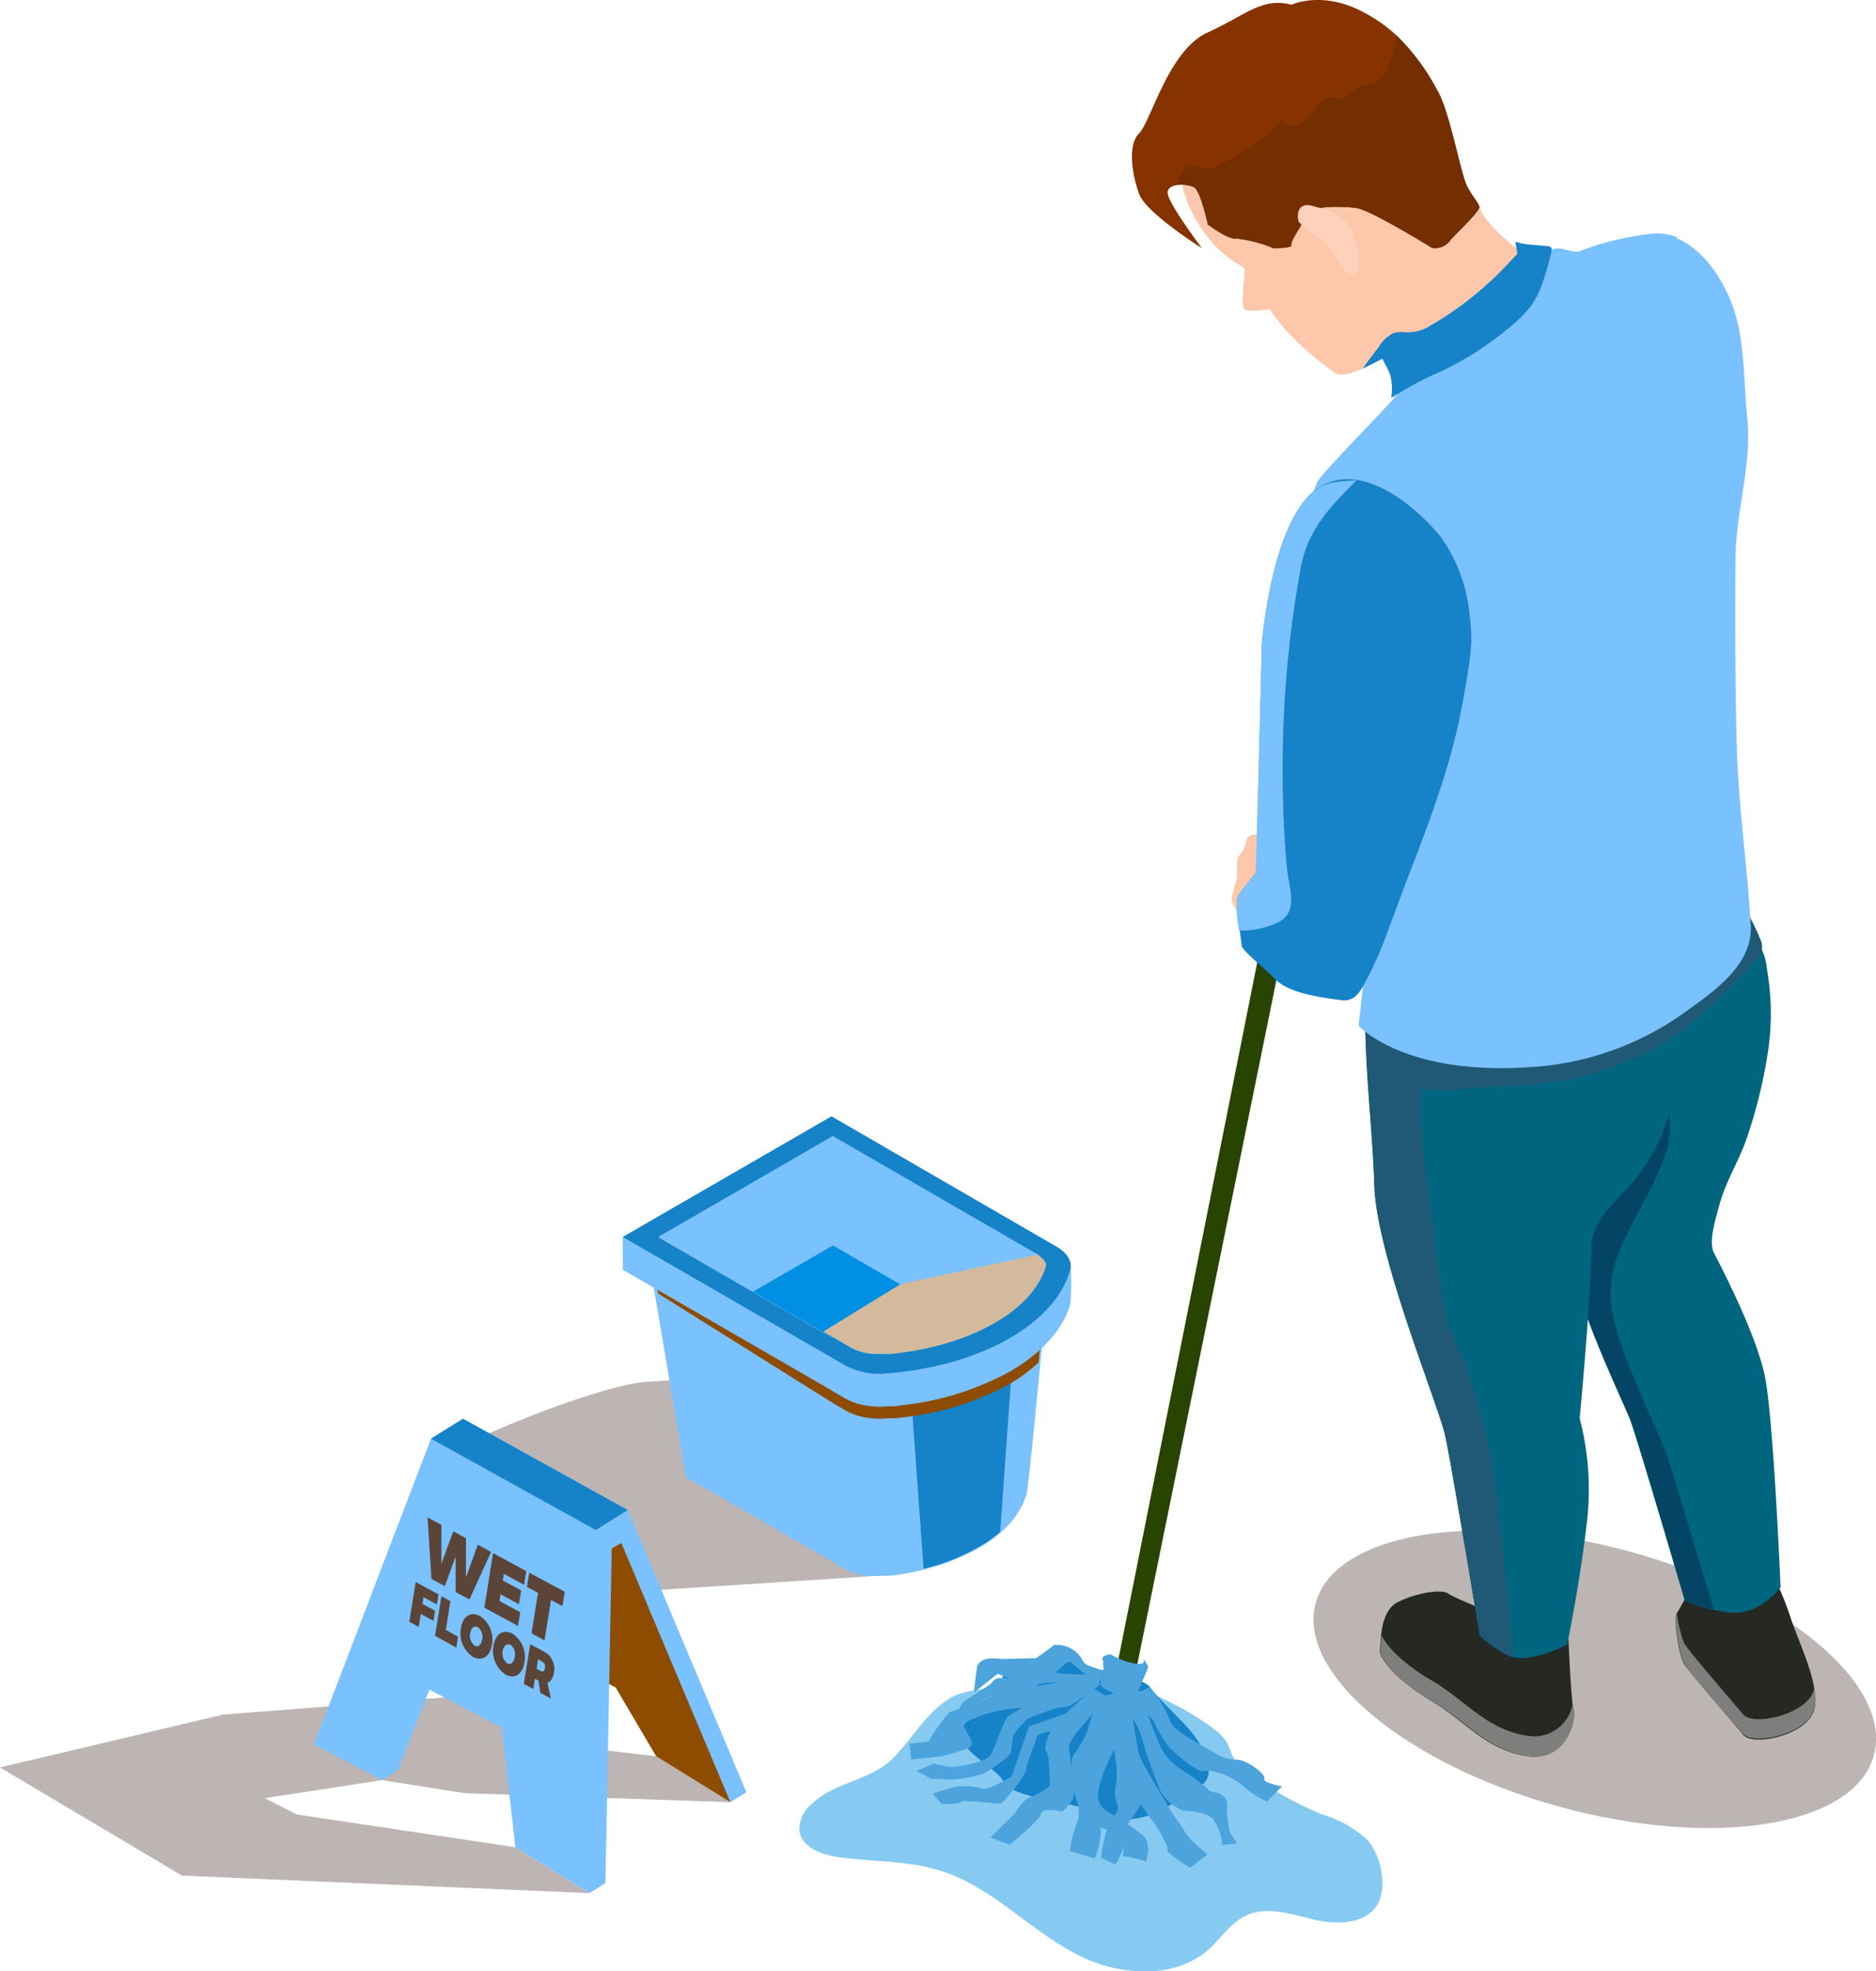 <svg xmlns="http://www.w3.org/2000/svg" viewBox="0 0 158.27 166.2"><defs><style>.cls-1{isolation:isolate;}.cls-2{fill:#bdb5b3;}.cls-3{fill:#86caf1;}.cls-4{fill:#252823;}.cls-5{fill:#7e7f7c;}.cls-6{fill:#00657e;}.cls-7{fill:#044565;}.cls-8{fill:#1f5976;}.cls-9{fill:#fcc7aa;}.cls-10{fill:#1682c8;}.cls-11{fill:#863300;}.cls-12{fill:#7ac1ff;}.cls-13{fill:#274500;}.cls-14{fill:#4da4dc;}.cls-15{fill:#8d4c00;}.cls-16{fill:#5b4538;}.cls-17{fill:#008fe2;}.cls-18{fill:#d3ba9d;mix-blend-mode:multiply;}.cls-19{fill:#742e00;}.cls-20{fill:#fed1bb;}</style></defs><g class="cls-1"><g id="Layer_2" data-name="Layer 2"><g id="Layer_1-2" data-name="Layer 1"><path class="cls-2" d="M111,135.16c-1.63,5.93,7.6,13.62,20.6,17.18S156.46,154,158.09,148s-7.61-13.63-20.61-17.18S112.63,129.22,111,135.16Z"/><path class="cls-2" d="M69.24,115.82s-14.11.52-15.53.78c-6.28,1.16-16,5.85-16,5.85L53,134.22l21.7-1.4Z"/><polygon class="cls-2" points="41.91 142.78 18.83 144.56 0 149.02 15.35 158.14 49.73 159.62 43.48 155.75 25.05 152.99 22.34 151.61 32.22 150.09 39.19 151.19 61.62 151.95 55.36 148.08 48.2 147.24 41.91 142.78"/><path class="cls-3" d="M102.38,145.76a4.12,4.12,0,0,1,1.11,1.13c.24.42.34.9.58,1.32a4,4,0,0,0,1.16,1.17,28,28,0,0,0,6.35,3.62,9.3,9.3,0,0,1,3.84,2.2,5.49,5.49,0,0,1,1.15,2.89,4,4,0,0,1-.3,2.38c-.94,1.75-3.4,1.85-5.33,1.4s-4-1.2-5.8-.37c-1.41.66-2.24,2.12-3.44,3.1a7.87,7.87,0,0,1-4.8,1.6,11.89,11.89,0,0,1-4-.56c-4.91-1.58-8.38-6.17-13.26-7.81-2.87-1-6-.82-9-1.26-1.38-.21-3-.82-3.2-2.21a2.72,2.72,0,0,1,.95-2.17c2-2,5-2,6.91-3.91s3.1-4.41,5.52-5.43a11.47,11.47,0,0,1,5-.4,13.76,13.76,0,0,0,3.9-.23,7.54,7.54,0,0,1,2.88-.61C95.86,141.88,99.87,143.86,102.38,145.76Z"/><path class="cls-4" d="M149.52,132.68a25.4,25.4,0,0,1,1.55,3.73c.67,2.08,2.75,6.16,1.87,8.06s-5.07,2.78-5.88,1.79-4.57-5.28-5-6-.93-4-.6-4.23a23.15,23.15,0,0,0,1.66-3.3Z"/><path class="cls-4" d="M132.25,136.52s.26,6.93.51,7.63-.51,4.47-4,3.91-5.07-2.92-8-4.65-4.4-3.59-4.33-4.22-.07-3.34,1.51-4.12,3.7-1.12,4.26-.7,5.14,2.22,5.14,2.22Z"/><path class="cls-5" d="M152.94,142.75c-.88,1.9-5.07,2.78-5.88,1.8s-4.57-5.28-5-6.05a11.06,11.06,0,0,1-.6-2.53h0c-.33.19.21,3.46.6,4.23s4.15,5.07,5,6,5,.11,5.88-1.79a3.72,3.72,0,0,0,.12-2.08A1.9,1.9,0,0,1,152.94,142.75Z"/><path class="cls-5" d="M132.68,143.68a3.31,3.31,0,0,1-3.88,2.66c-3.45-.56-5.07-2.92-8-4.64-2.5-1.46-3.91-3-4.24-3.84-.06.59-.06,1.1-.09,1.33-.07.63,1.37,2.5,4.33,4.22s4.57,4.08,8,4.65,4.22-3.21,4-3.91C132.74,144.07,132.71,143.9,132.68,143.68Z"/><path class="cls-6" d="M150.22,133.84s-1.79,2.39-4.23,2.12a12.82,12.82,0,0,1-3.86-1s-4.08-13.94-4.64-15.34c-.4-1-2.34-5.13-3.53-8.38a14.38,14.38,0,0,1-1-3.44c-.09-1.4-.21-9.82-.22-16.87,0-5,0-9.27.22-9.94a1.24,1.24,0,0,1,.42-.52,23.6,23.6,0,0,1,5.42-3q1.78-.86,3.6-1.65c1-.44,2.06-1.17,3.1-.44a3.74,3.74,0,0,1,1,1.11c.58.89,1.06,1.84,1.66,2.73a5.08,5.08,0,0,1,.91,2.49,21.73,21.73,0,0,1,.14,6.59,41.59,41.59,0,0,1-1.8,7.54c-.66,2-1.81,3.72-2.36,5.77-.24.92-.95,3.09-.46,4,0,.07,3.64,6.75,4.35,10.67S150.22,133.84,150.22,133.84Z"/><path class="cls-7" d="M140.42,122.11c-.4-1-2.34-5.14-3.54-8.38-1-2.78-1.46-5.18-.36-8s3-5.48,4-8.48c.86-2.69.08-4.4-.87-6.84-.7-1.77-2.75-1.66-4.09-2.87-1.19-1.09-.31-3.21.57-4.4s3.2-2,4.55-2.7c1-.49,2-1,3-1.42A4.6,4.6,0,0,0,146,77.59a.7.7,0,0,0,0-.43,2.23,2.23,0,0,0-2.79-1.71,38.85,38.85,0,0,0-3.84,1.73,25.81,25.81,0,0,0-6,3.3A1.24,1.24,0,0,0,133,81c-.17.67-.23,5-.22,9.94,0,7,.13,15.47.22,16.87a14.38,14.38,0,0,0,1,3.44c1.19,3.25,3.13,7.4,3.53,8.38.56,1.4,4.64,15.34,4.64,15.34a11.69,11.69,0,0,0,2.42.75C143.44,131.94,140.85,123.2,140.42,122.11Z"/><path class="cls-6" d="M141.81,87a23.4,23.4,0,0,1-.94,6.7c-2.11,7.4-6.55,7.4-6.62,11.75,0,1.49-.14,3.62-.29,5.77-.29,4.14-.69,8.38-.69,8.38a23.59,23.59,0,0,1,.57,9.07c-.64,5.35-1.63,10-1.63,10s-2.77,1.47-4.55,1.06a1.93,1.93,0,0,1-.58-.22,9.71,9.71,0,0,1-2.25-1.62s-2.32-14.07-2.89-16.75-5.84-15.26-6-21.25-1.62-16,0-19.14c1-2,10.52-1.17,17.52-.3,4.18.53,7.46,1.08,7.46,1.08A15.27,15.27,0,0,1,141.81,87Z"/><path class="cls-8" d="M148.64,80c0,.42-.29.7-.68,1.12a57,57,0,0,1-5.63,5.47,4.92,4.92,0,0,1-.52.41,25.58,25.58,0,0,1-6.16,3.09,19.29,19.29,0,0,1-2.88.82,39.45,39.45,0,0,1-4.31.58c-1.53.14-3.06.16-4.58.25a13.16,13.16,0,0,1-4,.06c-.12,5.67,1.13,11.46,1.7,17.1a19.87,19.87,0,0,0,1.71,5.35,46.12,46.12,0,0,1,2.85,11q.9,7.2,1.53,14.44a1.93,1.93,0,0,1-.58-.22,9.71,9.71,0,0,1-2.25-1.62s-2.32-14.07-2.89-16.75-5.84-15.26-6-21.25-1.62-16,0-19.14c1-2,10.52-1.17,17.52-.3,1.52-1.32,6.86-3.75,10.55-5.35a2.37,2.37,0,0,0,.36.09c.55.09,1.48-.23,1.87.27.14.18.22.39.35.57a5.32,5.32,0,0,0,.47.48,4.05,4.05,0,0,1,.64,1,19.68,19.68,0,0,1,.91,2A1.52,1.52,0,0,1,148.64,80Z"/><path class="cls-9" d="M99.38,13.4a11.73,11.73,0,0,0,2,5.91c1.92,2.76,3.51,3,3.61,3.37s-.38,3.05,0,3.38,2.11,0,2.11,0a21,21,0,0,0,1.64,2.07,3.11,3.11,0,0,1,.61.61,30.85,30.85,0,0,0,3.28,2.72c1,.61,3.76-1.18,4.18-1.27a1.73,1.73,0,0,0,.75-.42L119.08,32s8.3-2.82,10.65-4.79a15.6,15.6,0,0,0,3.42-3.94s-2.25,0-5.25-2.36-3.1-3.55-3.1-3.55-17.31-7.5-18.48-6.92S99.38,13.4,99.38,13.4Z"/><path class="cls-10" d="M119.08,32l1.55-.55c.94-.34,1.81-.44,2.44-1.27a6.53,6.53,0,0,1,1.08-1,18.51,18.51,0,0,0,1.39-1.27,12,12,0,0,0,2.29-3.4,4.54,4.54,0,0,0,.43-3.36l-.81.85c-.29.31-.58.62-.88.92a28.28,28.28,0,0,1-3.85,3.23c-.67.47-1.37.92-2.09,1.33a3.45,3.45,0,0,1-2.13.53,2.72,2.72,0,0,0-.9.06,2.87,2.87,0,0,0-1.26,1.16c-.47.6-.92,1.22-1.38,1.84.85-.38,1.61-.83,1.82-.88a1.73,1.73,0,0,0,.75-.42Z"/><path class="cls-11" d="M124.8,17.39c.14.37-1.68,2-2.44,2.86a1.57,1.57,0,0,1-1.55.65s-5.21-3.23-6.42-3.37-3.9-.24-4.23.65-1.35,2.21-1.21,2.48-1.51.27-1.51.27a11.57,11.57,0,0,0-3.13-.82c-.66.14-2.41-1.18-2.41-1.18s-.6-2.81-1.16-3.14a2.55,2.55,0,0,0-1.39-.19c-.51.06-.94.3-.82.8.23,1,2.71,4.31,2.86,4.52-.28-.18-4.71-3-5.29-4.57s-1-4.12,0-5.11,2.48-7,5.76-8.49,4.6-3,7.09-2.35c0,0,2.67-1.27,6.23.71A12.71,12.71,0,0,1,117.83,3a18.67,18.67,0,0,1,3.4,4.57c1.09,1.78,2,7.18,2.58,8.21S124.66,17,124.8,17.39Z"/><path class="cls-12" d="M129.86,21.75s3.62.84.84,2.7a57.24,57.24,0,0,1-10.38,4.86c-.6,0-3.22.76-3.22.76s1.22,2.3,1.08,2.79-6.8,7.11-7.08,7.85l-.28.74s5.12,14.14,5.44,21.25-1.64,23.78-1.64,23.78,4.08,4.58,15.83,3.38a24.88,24.88,0,0,0,12-4.73c2.43-1.76,5.45-3.9,5.25-7.18-.29-4.9-1-9.75-1.17-14.69-.15-5.32-.14-10.65-.12-16,0-4,1.42-8.14,1-12-.33-3.2-.17-7-1.44-10-1.18-2.81-3.57-5.87-6.85-5.48a24.5,24.5,0,0,0-6,1.47C132.92,21.36,130.42,20.37,129.86,21.75Z"/><path class="cls-12" d="M128.45,24.89c-1,.9-2.25,1.43-3.31,2.23a19.78,19.78,0,0,1-4,1.92,21.79,21.79,0,0,1-4,1s1.22,2.3,1.08,2.79-6.8,7.11-7.08,7.85l-.28.74s5.12,14.14,5.44,21.25-1.64,23.78-1.64,23.78,1.76,2,6.24,3a55.52,55.52,0,0,1,.68-15.13c.78-3.85,1.72-7.45,1.86-11.38.07-1.8.75-3.64.84-5.5a22.48,22.48,0,0,0-.47-5.78,1.28,1.28,0,0,0-.14-.43,1.38,1.38,0,0,0-.61-.48l-2.79-1.5-.54-.29c-.54-.28-2.32-1.63-2.73-1a13.31,13.31,0,0,1-2.82-4.5,2.61,2.61,0,0,1,0-1.54,15.42,15.42,0,0,1,2.73-4.08c.94-1.22,2.07-2.29,3-3.51a17.88,17.88,0,0,1,1.4-2.23,20.74,20.74,0,0,1,2.54-1.69q2.56-1.72,5.11-3.47l-.26,0a11.44,11.44,0,0,1,2.54-2.38c1.12-.56,2.25-1.09,3.39-1.6,2.29-1,4.61-1.95,6.93-2.93a4.63,4.63,0,0,0-2.33-.31,24.5,24.5,0,0,0-6,1.47c-.36.16-1.27-.22-1.67-.24-1,0-1.45.5-2.23,1,.47-.28.69.6.61.89a3.56,3.56,0,0,1-.79,1.42A7,7,0,0,1,128.45,24.89Z"/><path class="cls-9" d="M106.76,70.35s-1.47-.12-1.57.4a3.14,3.14,0,0,1-.7,1.47c-.21.12-.08,1.81-.17,2a7.21,7.21,0,0,0-.42,1.69c0,.23,1.6,3.11,1.69,3.3a13.69,13.69,0,0,0,3.4-4C109.27,74.15,106.76,70.35,106.76,70.35Z"/><polygon class="cls-13" points="108.38 79.22 95.9 140.57 94.22 140.57 107.07 76.12 108.38 79.22"/><path class="cls-10" d="M106.46,54.26s.77-9.86,4.36-12.81,8.45,1,10.77,3.87A13.57,13.57,0,0,1,124,52c.35,2.47-.12,4.4-.53,6.81-.91,5.4-2.9,10.54-4.87,15.62L117,78.73a31.81,31.81,0,0,1-1.59,3.64c-.6,1.11-1,2.15-2.32,1.95-1.62-.23-4.2-.53-5.46-1.71-1-1-2.88-2.53-2.88-2.88s-.59-3.75-.31-4.18,1.55-2,1.55-2Z"/><path class="cls-10" d="M92.7,140.76s3.72.69,4.33,1.5.86,1,2.9,3.11,2,3.77,2,3.77.37,1-1.14,1.77-4.27,3.46-7.64,2.1-7.63-1.28-8.5-2.84-5.72-3.15-2.37-5.78,2.09-3.69,2.09-3.69l5.83-.85Z"/><path class="cls-14" d="M93.24,140.82s-1.66-.06-2-1a2.46,2.46,0,0,0-2.33-1.12c-.22.21-1.49,1.1-1.49,1.1l-3,.08s-1.83-.36-2,.75-.25,2.08-.25,2.08l2-1.59s1,.42,1.48.6a10.49,10.49,0,0,0,1.56.45c.33.06,1.81-1.18,2.07-1.35s.85-.92,1.11-.65S92.56,142,92.56,142Z"/><path class="cls-14" d="M93.7,139.48s-1,.08-.61.61,1.13,1.32,1.89,1.09,2.14-.22,1.83-.77l-.31-.55s.25.67-1,.35A5.69,5.69,0,0,1,93.7,139.48Z"/><path class="cls-14" d="M93.11,140.83,92.83,142s.12.43,1.21.76a2.81,2.81,0,0,0,2-.22l.79-1.85-3.77-.56Z"/><path class="cls-14" d="M97,142.26A9,9,0,0,1,98.67,145c.18,1,3.71,2.66,3.91,2.85a3.25,3.25,0,0,0,1.79.52c.85,0,2.46,1.26,2.29,1.6s1.5.65,1.5.65l-1.26,1.27a7.19,7.19,0,0,1-2-1.28c-1.09-.95-2.77-1.48-3.32-1.28s-2.34-1.45-2.89-1.93a10.55,10.55,0,0,1-1.38-2.36l-2.1-2Z"/><path class="cls-14" d="M94,142.72s.77,3.24.42,4a24.92,24.92,0,0,0-1.38,2.91c-.21.8-1,2.23.41,3.14a21.39,21.39,0,0,1,3,2c.76.7.23,2.17.23,2.17s-1.91-.58-1.93-.36.12-1.92.12-1.92-3.11-.6-3.66-1.81-1.24-4.33-.53-5a35.27,35.27,0,0,0,2.6-4.82Z"/><path class="cls-14" d="M92.19,141.14a44.11,44.11,0,0,1-4.58,1c-.22-.13-.72-2.13-2.64-.23s-4.44,2.19-4.9,2.48a13.67,13.67,0,0,0-1.73,2.46l-1.61.17.14,1.33,2.52-.26s1.09-.26,2.22-.66-.73-1.84-.23-2.17a11.17,11.17,0,0,1,4.1-1.2c1.89-.19,4,.08,4.79-.25A19.52,19.52,0,0,0,92.83,142Z"/><path class="cls-14" d="M96.07,142.5s1.69,4.64,1.94,5a5.68,5.68,0,0,0,1.89,1.85,16.65,16.65,0,0,1,2.24,1.71s1.49.06,1.4,1.2a7,7,0,0,0,.26,2.31l.56.86-1.26.13a4.15,4.15,0,0,0-.71-2.12c-.65-.78-2.63-.78-2.63-.78A4.79,4.79,0,0,1,98,151.22c-.35-.74-1.36-3.57-1.36-3.57s-.6-2.75-1.4-2.86-.24-2.31-.24-2.31Z"/><path class="cls-14" d="M93.29,143c-.64,1.33-3.32,3.5-3.1,4.52s.22,2.56.43,3.38-1,1.84-1,1.84-1.7-.39-1.8.19-2.65,2.61-2.65,2.61l-1.62-.61,2.08-2.06s.75-1.28,1.45-1.42a4,4,0,0,0,1.49-.9s0-2.65-.31-2.9.42-1.82.42-1.82l1.17-1.32,2.44-2.13Z"/><path class="cls-14" d="M94.11,143.4S92,147.6,92,149.09s-.51,3.52.46,4.34-.1,3.26-.1,3.26l-2.1-.62a11,11,0,0,1,.62-2.48c.39-.74-.23-3.23-.38-3.67a9,9,0,0,1,.9-3.1c.28-.5,1.26-3.95,1.26-3.95Z"/><path class="cls-14" d="M95.23,143s.69,3.95.79,4.68,2.57,4.64,2.76,5,1,1.38,1.32,2a9.6,9.6,0,0,0,1.8,1.65l-1.5,1.15s-2.12-1.33-1.92-1.49-.84-2-1.32-2.55a41.7,41.7,0,0,1-2.36-3.61c-.43-.7-1.51-6.9-1.51-6.9Z"/><path class="cls-14" d="M92.89,156.63s.28-2.67,1.11-3.56-.22-.91.13-2.52-.5-4.75-.5-4.75l.41-3.08s1.1-.16,1.19.31-.11,5.49.59,5.65.62,1.9.61,2.84-2,2.76-1.55,3.14-.76,2.55-.76,2.55Z"/><path class="cls-14" d="M92.5,143.26a3.88,3.88,0,0,1-2.5,2.43c-1.76.36-2.53.44-2.56.83s-.87,2.19-.86,2.66-1.87,2.72-2.07,2.85-3.29-.34-3.44-.11-1.64.18-1.64.18l-.73-.87a17.81,17.81,0,0,1,2.09-.61,6.3,6.3,0,0,1,2.07.17c.42.24,2.48-1,2.48-1l1.47-4.23,3.07-1.06,1.87-1.69.57-.44Z"/><path class="cls-14" d="M89.47,142.67s-4.19,1.46-4.63,2.32-.92,2.4-1.28,3-2.82,1-3.36,1a9.56,9.56,0,0,1-1.41-.31l-1.46.64,1.24.67a13.55,13.55,0,0,1,1.6.06,11.14,11.14,0,0,0,2.85-.53A13.35,13.35,0,0,0,85.15,148c.25-.31.21-1.25.35-1.68a7.19,7.19,0,0,1,1.27-1.46l2.45-.89,2.84-1.39-1.12-.42Z"/><path class="cls-14" d="M81.2,143.54s1.87-1.23,2.27-1.48.21-.88,2.17-.41,3.11-.79,3.3-.65a20.49,20.49,0,0,0,2.78.19l1.41.36-.77.46-2-.17s-2.93-.07-3.21.34a3.62,3.62,0,0,1-2,.94c-.28-.08-1.49-.2-1.49-.2l-3,1.64Z"/><polygon class="cls-12" points="39.06 119.62 37.71 120.46 44.1 142.42 45.45 141.58 46.33 137.79 53.29 141.44 61.62 151.95 62.97 151.11 52.96 127.32 39.06 119.62"/><polygon class="cls-15" points="51.61 130.56 38.37 139.41 44.1 142.42 44.98 138.63 51.94 142.28 55.36 148.08 61.62 151.95 52.42 130.1 51.61 130.56"/><polygon class="cls-12" points="37.71 120.46 36.36 121.3 32.22 150.09 33.57 149.25 36.73 141.18 43.69 144.83 49.73 159.62 51.08 158.78 51.61 130.56 37.71 120.46"/><polygon class="cls-12" points="36.36 121.3 26.49 147.08 32.22 150.09 35.38 142.02 42.34 145.67 43.48 155.75 49.73 159.62 50.26 129 36.36 121.3"/><polygon class="cls-10" points="39.06 119.62 36.36 121.3 50.26 129 52.96 127.32 39.06 119.62"/><path class="cls-16" d="M38.44,134.24l0-3-.91,2.49-1.13-.61-.33-5.18,1.17.63v3.29l1-2.75,1.07.58V133l1-2.76,1.12.61-1.82,4Z"/><path class="cls-16" d="M42.51,132.7l-.09.56,1.55.84-.19,1.16-1.55-.84-.09.57,1.75.95-.19,1.15-2.84-1.54.74-4.6,2.8,1.52-.19,1.15Z"/><path class="cls-16" d="M46.49,134.9l-.55,3.41-1.1-.6.55-3.4-.94-.51.2-1.2,3,1.61-.2,1.21Z"/><path class="cls-16" d="M35.73,134.66l-.09.58,1.07.58-.14.84-1.07-.58-.17,1.09-.8-.43.54-3.35L37,134.44l-.14.84Z"/><path class="cls-16" d="M38.64,138l-.14.92-1.8-1,.54-3.34L38,135l-.39,2.42Z"/><path class="cls-16" d="M41.5,138.69c-.17,1-.84,1.42-1.61,1a2.38,2.38,0,0,1-1-2.44c.16-1,.83-1.4,1.6-1A2.38,2.38,0,0,1,41.5,138.69Zm-1.83-1a1.06,1.06,0,0,0,.38,1.07c.28.15.55-.07.63-.53a1.05,1.05,0,0,0-.37-1.05C40,137.05,39.74,137.25,39.67,137.71Z"/><path class="cls-16" d="M44.24,140.18c-.16,1-.83,1.43-1.6,1a2.38,2.38,0,0,1-1-2.44c.16-1,.83-1.4,1.59-1A2.35,2.35,0,0,1,44.24,140.18Zm-1.83-1a1.08,1.08,0,0,0,.39,1.07c.28.15.55-.07.62-.53a1,1,0,0,0-.36-1.05C42.78,138.54,42.49,138.74,42.41,139.2Z"/><path class="cls-16" d="M45.43,141.7l-.3-.16-.14.87-.8-.43.54-3.35,1.17.63a1.62,1.62,0,0,1,.83,1.76c-.08.49-.27.78-.55.85l.3,1.35-.9-.49Zm.2-.8c.18.09.3,0,.34-.26a.49.49,0,0,0-.21-.54l-.37-.2-.12.8Z"/><path class="cls-12" d="M54.56,105.05l3.3,19.5,12.64,7.28.86.51a4,4,0,0,0,.92.37h0a5.15,5.15,0,0,0,1.89.13l.44,0,.45,0a19.58,19.58,0,0,0,7.42-2.31,8.33,8.33,0,0,0,4.08-4.54c.18-.61,1.64-16.07,1.64-16.07l-9.47-.53-6.87-.39Z"/><path class="cls-12" d="M71.91,112.83l.42,19.89a5.15,5.15,0,0,0,1.89.13l.44,0,.45,0a20.29,20.29,0,0,0,2.81-.51,17.8,17.8,0,0,0,4.61-1.8,11.7,11.7,0,0,0,1.85-1.3,7.07,7.07,0,0,0,2.23-3.24c.18-.61,1.64-16.07,1.64-16.07l-2.48-.14-7-.39-2.43,1.24Z"/><path class="cls-10" d="M76,105.64l.35,4.92,1.57,21.7a17.8,17.8,0,0,0,4.61-1.8,11.7,11.7,0,0,0,1.85-1.3l1.39-19.45.1-1.47Z"/><path class="cls-15" d="M87.62,114.88c.34-3.46.63-6.53.63-6.53l-9.47-.53-6.87-.39-6-1.34-11-.64.61,3.61,14.77,9.25,1.08.63a4.93,4.93,0,0,0,1.14.46,6.61,6.61,0,0,0,2.41.18l.55,0a5.32,5.32,0,0,0,.56-.06,24.11,24.11,0,0,0,9.22-2.87A14.72,14.72,0,0,0,87.62,114.88Z"/><path class="cls-12" d="M52.54,104.28v1.91l17.72,11.1,1.08.62a4.93,4.93,0,0,0,1.14.46,6.61,6.61,0,0,0,2.41.19l.55,0,.56-.07a24.29,24.29,0,0,0,9.22-2.86c2.6-1.51,4.42-3.46,5.07-5.65a17.32,17.32,0,0,0,0-3.45l-17.84-1Z"/><path class="cls-12" d="M52.54,104.28v2.78l18.8,10.85a4.93,4.93,0,0,0,1.14.46V105.44Z"/><path class="cls-12" d="M70.26,109.85v7.44l1.08.62a4.93,4.93,0,0,0,1.14.46,6.61,6.61,0,0,0,2.41.19l.55,0,.56-.07v-8.59Z"/><path class="cls-10" d="M70.15,94.12l19,11c.93.53,1.35,1.3,1.12,2h0C89,111.54,83,115,75.44,115.74l-.55.05a6.1,6.1,0,0,1-3.55-.65l-18.8-10.85Z"/><path class="cls-12" d="M88.23,106.77c-1.12,3.75-6.39,6.72-13.12,7.39l-.5,0-.56,0a4.58,4.58,0,0,1-2.24-.52l-2.35-1.37-13.89-8,14.69-8.49,17.31,10C87.76,106,88.35,106.34,88.23,106.77Z"/><polygon class="cls-12" points="70.27 95.85 70.27 112.83 55.56 104.34 70.27 95.85"/><path class="cls-17" d="M74.61,114.21a5.44,5.44,0,0,1-.57,0,4.55,4.55,0,0,1-2.24-.53l-8.27-4.77,6.74-3.9,12.38,7.15a23.34,23.34,0,0,1-7.53,2Z"/><path class="cls-12" d="M114.46,40.49c-1.39.13-2.49,0-3.64,1-3.59,2.95-4.36,12.81-4.36,12.81l-.52,19.34s-1.26,1.53-1.55,2a9.07,9.07,0,0,0,.14,2.81,6.89,6.89,0,0,0,2.79-.47c2.42-.8,1.45-2.89,1.26-4.74-.27-2.8-.37-5.62-.37-8.43a94.44,94.44,0,0,1,1.5-16.79C110.29,44.68,112.22,42.73,114.46,40.49Z"/><path class="cls-18" d="M88.23,106.77c-1.12,3.75-6.39,6.72-13.12,7.39l-.5,0-.56,0a4.58,4.58,0,0,1-2.24-.52l-2.35-1.37,6.52-4,11.59-2.5C87.76,106,88.35,106.34,88.23,106.77Z"/><path class="cls-19" d="M124.8,17.39c.14.37-1.68,2-2.44,2.86a1.57,1.57,0,0,1-1.55.65s-5.21-3.23-6.42-3.37-3.9-.24-4.23.65-1.35,2.21-1.21,2.48-1.51.27-1.51.27a11.57,11.57,0,0,0-3.13-.82c-.66.14-2.41-1.18-2.41-1.18s-.6-2.81-1.16-3.14a2.55,2.55,0,0,0-1.39-.19,2.67,2.67,0,0,1,.2-.72A1.29,1.29,0,0,1,101,14c.21.06.4.19.61.23a1.71,1.71,0,0,0,1.1-.27c2-1,4.06-2.11,5.39-3.92.23.62,1.14.7,1.71.35A6,6,0,0,0,111.1,9a1.87,1.87,0,0,1,1.71-.82c-.18.07.11.28.29.21.67-.26,1.15-.9,1.83-1.15a11.34,11.34,0,0,0,1.3-.36,2.4,2.4,0,0,0,1-1.42A11.65,11.65,0,0,0,117.83,3a18.67,18.67,0,0,1,3.4,4.57c1.09,1.78,2,7.18,2.58,8.21S124.66,17,124.8,17.39Z"/><path class="cls-20" d="M109.54,18.67s-.39-1.76,1.23-1.3,2.85.76,3.45,2.56a5.05,5.05,0,0,1,.32,3.14c-.14.46-1.23-.24-1.69-1s-1.06-1.8-1.41-1.83A10.5,10.5,0,0,1,109.54,18.67Z"/><path class="cls-10" d="M130.9,21.05a.28.28,0,0,1,0,.09,23,23,0,0,1-.71,2.55A7.42,7.42,0,0,1,129,26a12,12,0,0,1-1.93,1.83,26.12,26.12,0,0,1-5.1,3.29c-.57.28-1.15.52-1.72.8-1,.48-1.94,1.06-2.88,1.63a4.79,4.79,0,0,0-.06-1.85c-.19-.66-.66-1.22-.84-1.89,1.08-.58,2.19-1.12,3.31-1.62a41,41,0,0,0,3.78-1.82,17.32,17.32,0,0,0,2.62-2.15,7.13,7.13,0,0,0,1.49-1.66A2.46,2.46,0,0,0,128,21.5c0-.37-.12-.73-.14-1.12a5.58,5.58,0,0,0,1.4.26l1.25.11c.15,0,.33.05.38.19A.41.41,0,0,1,130.9,21.05Z"/></g></g></g></svg>